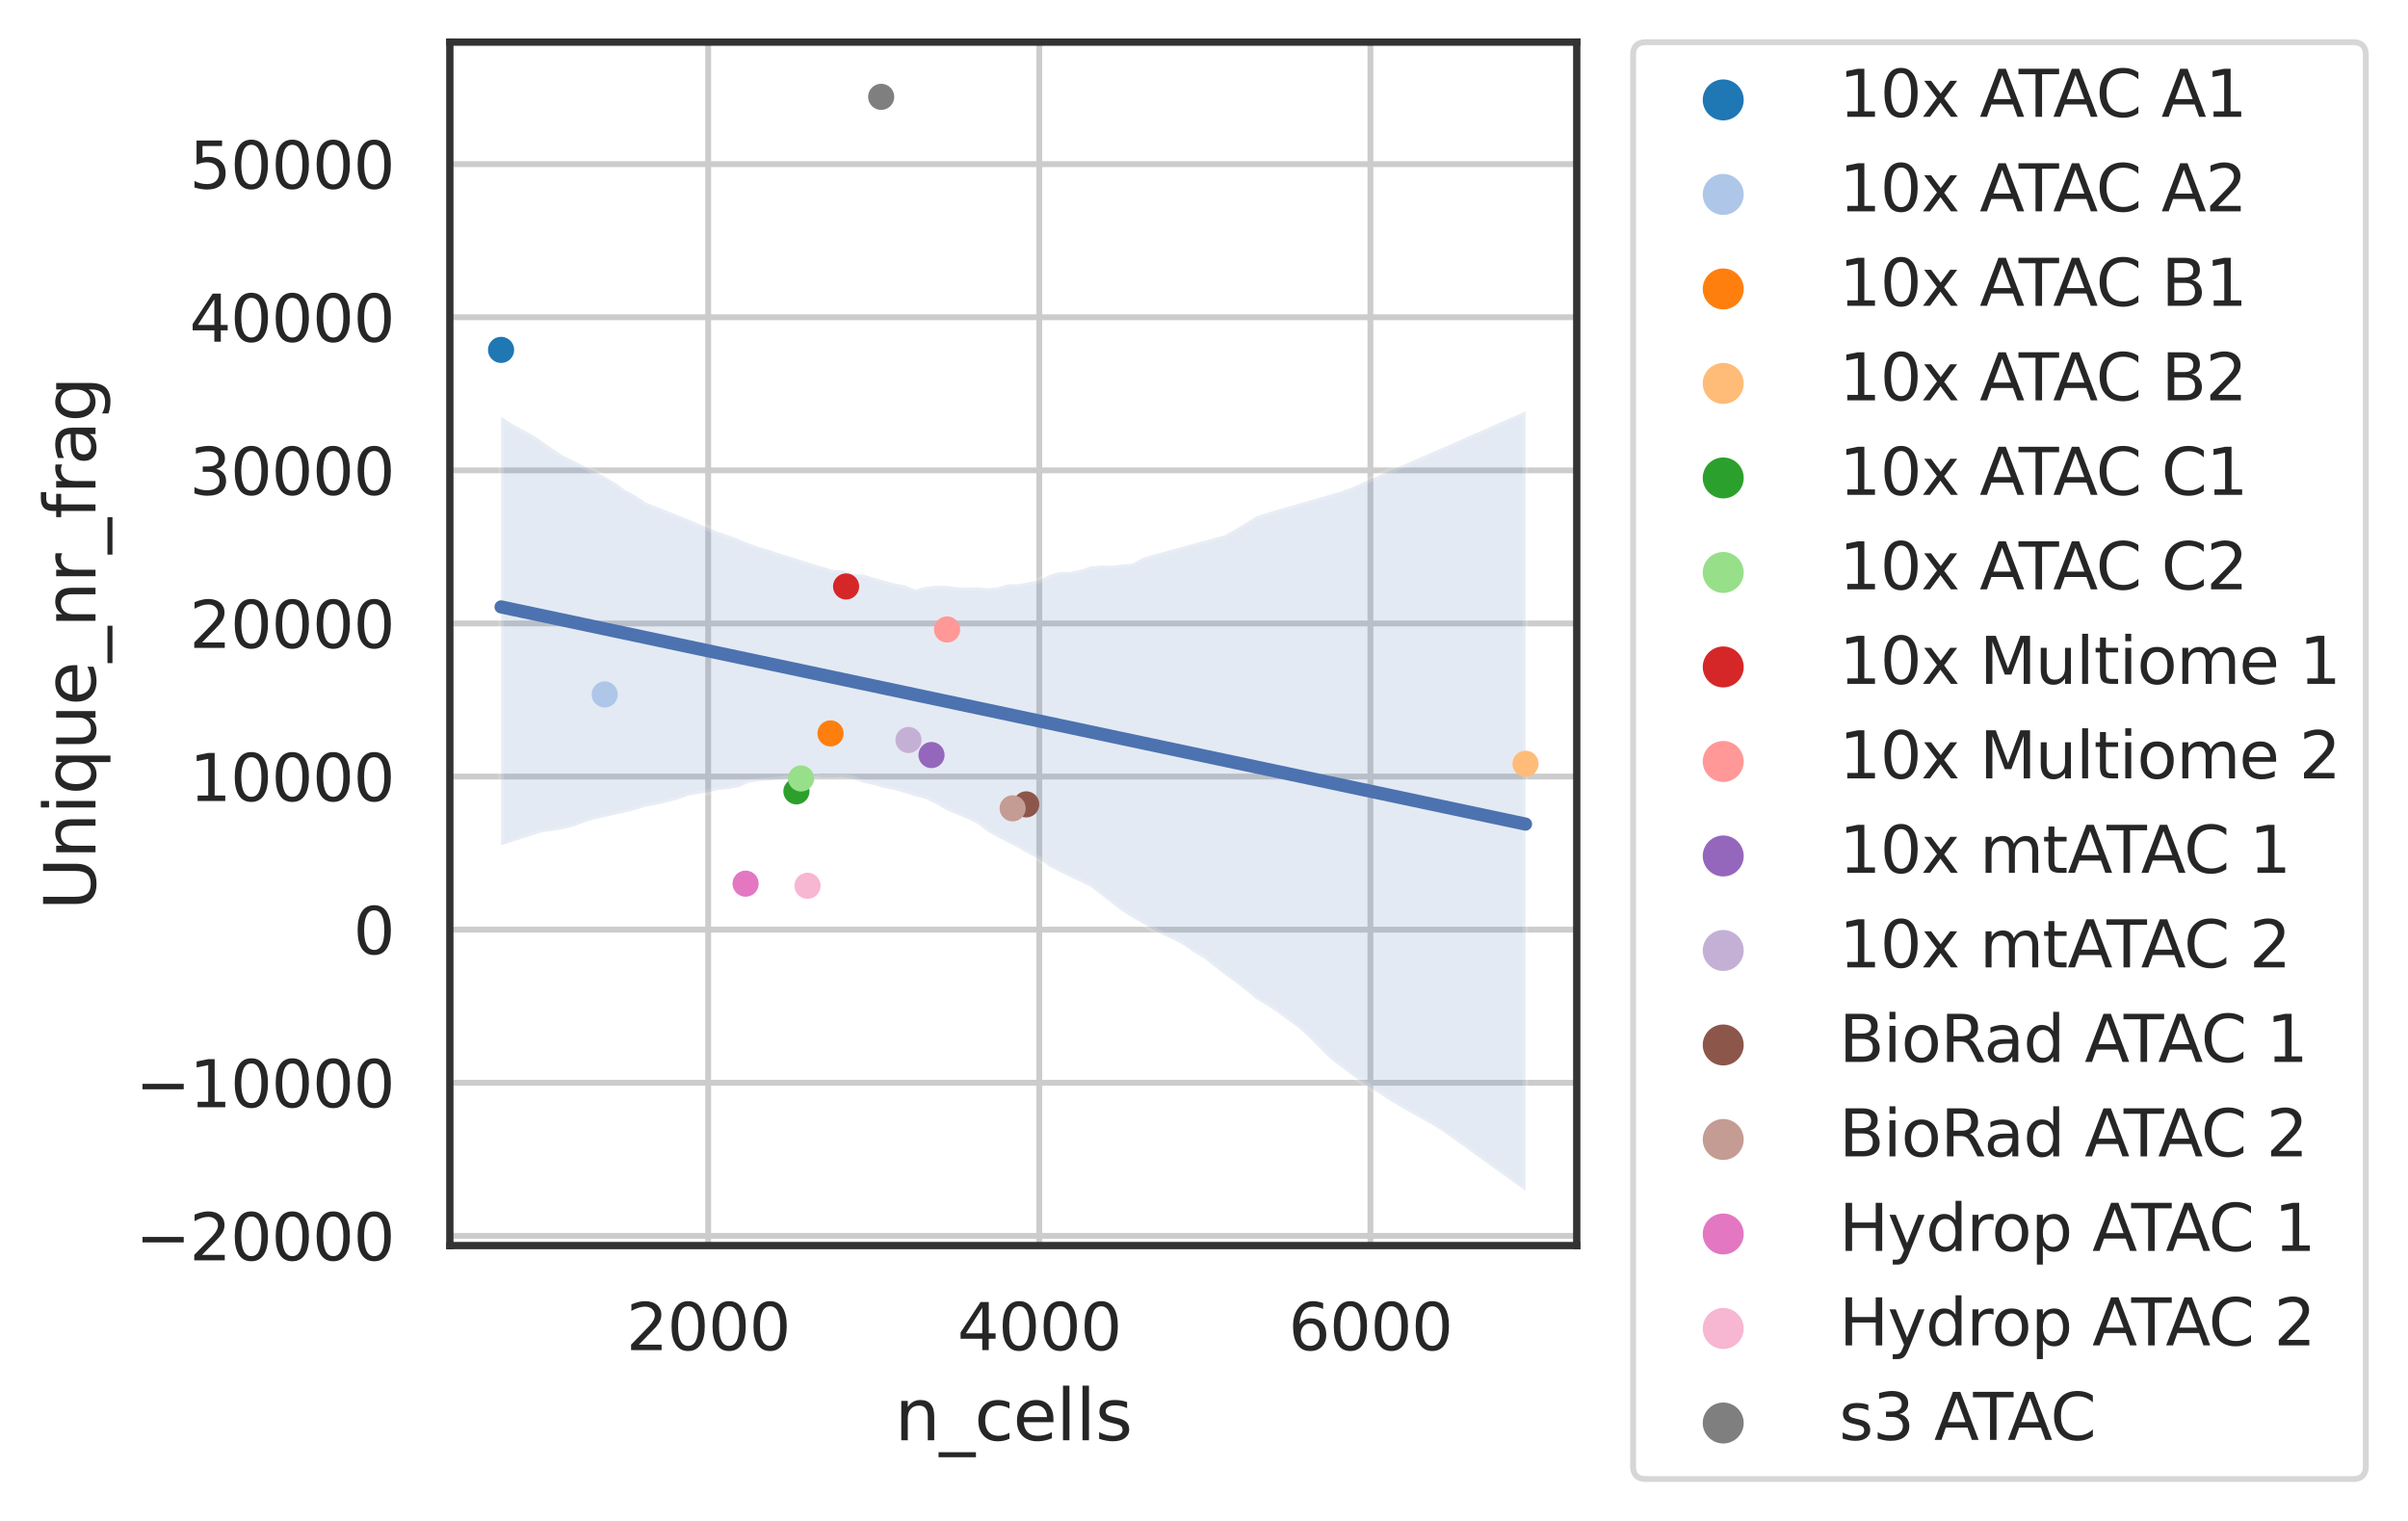 <?xml version="1.0" encoding="utf-8" standalone="no"?>
<!DOCTYPE svg PUBLIC "-//W3C//DTD SVG 1.1//EN"
  "http://www.w3.org/Graphics/SVG/1.1/DTD/svg11.dtd">
<svg height="259.889pt" version="1.1" viewBox="0 0 411.425 259.889" width="411.425pt" xmlns="http://www.w3.org/2000/svg" xmlns:xlink="http://www.w3.org/1999/xlink">
 <defs>
  <style type="text/css">*{stroke-linecap:butt;stroke-linejoin:round;}</style>
 </defs>
 <g id="figure_1">
  <g id="patch_1">
   <path d="M 0 259.889 
L 411.425 259.889 
L 411.425 0 
L 0 0 
z
" style="fill:#ffffff;"/>
  </g>
  <g id="axes_1">
   <g id="patch_2">
    <path d="M 76.859 212.8 
L 269.399 212.8 
L 269.399 7.2 
L 76.859 7.2 
z
" style="fill:#ffffff;"/>
   </g>
   <g id="matplotlib.axis_1">
    <g id="xtick_1">
     <g id="line2d_1">
      <path clip-path="url(#p3c4df21c3f)" d="M 120.997 212.8 
L 120.997 7.2 
" style="fill:none;stroke:#cccccc;stroke-linecap:round;"/>
     </g>
     <g id="text_1">
      <!-- 2000 -->
      <g style="fill:#262626;" transform="translate(107 230.658)scale(0.11 -0.11)">
       <defs>
        <path d="M 1228 531 
L 3431 531 
L 3431 0 
L 469 0 
L 469 531 
Q 828 903 1448 1529 
Q 2069 2156 2228 2338 
Q 2531 2678 2651 2914 
Q 2772 3150 2772 3378 
Q 2772 3750 2511 3984 
Q 2250 4219 1831 4219 
Q 1534 4219 1204 4116 
Q 875 4013 500 3803 
L 500 4441 
Q 881 4594 1212 4672 
Q 1544 4750 1819 4750 
Q 2544 4750 2975 4387 
Q 3406 4025 3406 3419 
Q 3406 3131 3298 2873 
Q 3191 2616 2906 2266 
Q 2828 2175 2409 1742 
Q 1991 1309 1228 531 
z
" id="DejaVuSans-32" transform="scale(0.016)"/>
        <path d="M 2034 4250 
Q 1547 4250 1301 3770 
Q 1056 3291 1056 2328 
Q 1056 1369 1301 889 
Q 1547 409 2034 409 
Q 2525 409 2770 889 
Q 3016 1369 3016 2328 
Q 3016 3291 2770 3770 
Q 2525 4250 2034 4250 
z
M 2034 4750 
Q 2819 4750 3233 4129 
Q 3647 3509 3647 2328 
Q 3647 1150 3233 529 
Q 2819 -91 2034 -91 
Q 1250 -91 836 529 
Q 422 1150 422 2328 
Q 422 3509 836 4129 
Q 1250 4750 2034 4750 
z
" id="DejaVuSans-30" transform="scale(0.016)"/>
       </defs>
       <use xlink:href="#DejaVuSans-32"/>
       <use x="63.623" xlink:href="#DejaVuSans-30"/>
       <use x="127.246" xlink:href="#DejaVuSans-30"/>
       <use x="190.869" xlink:href="#DejaVuSans-30"/>
      </g>
     </g>
    </g>
    <g id="xtick_2">
     <g id="line2d_2">
      <path clip-path="url(#p3c4df21c3f)" d="M 177.57 212.8 
L 177.57 7.2 
" style="fill:none;stroke:#cccccc;stroke-linecap:round;"/>
     </g>
     <g id="text_2">
      <!-- 4000 -->
      <g style="fill:#262626;" transform="translate(163.572 230.658)scale(0.11 -0.11)">
       <defs>
        <path d="M 2419 4116 
L 825 1625 
L 2419 1625 
L 2419 4116 
z
M 2253 4666 
L 3047 4666 
L 3047 1625 
L 3713 1625 
L 3713 1100 
L 3047 1100 
L 3047 0 
L 2419 0 
L 2419 1100 
L 313 1100 
L 313 1709 
L 2253 4666 
z
" id="DejaVuSans-34" transform="scale(0.016)"/>
       </defs>
       <use xlink:href="#DejaVuSans-34"/>
       <use x="63.623" xlink:href="#DejaVuSans-30"/>
       <use x="127.246" xlink:href="#DejaVuSans-30"/>
       <use x="190.869" xlink:href="#DejaVuSans-30"/>
      </g>
     </g>
    </g>
    <g id="xtick_3">
     <g id="line2d_3">
      <path clip-path="url(#p3c4df21c3f)" d="M 234.143 212.8 
L 234.143 7.2 
" style="fill:none;stroke:#cccccc;stroke-linecap:round;"/>
     </g>
     <g id="text_3">
      <!-- 6000 -->
      <g style="fill:#262626;" transform="translate(220.145 230.658)scale(0.11 -0.11)">
       <defs>
        <path d="M 2113 2584 
Q 1688 2584 1439 2293 
Q 1191 2003 1191 1497 
Q 1191 994 1439 701 
Q 1688 409 2113 409 
Q 2538 409 2786 701 
Q 3034 994 3034 1497 
Q 3034 2003 2786 2293 
Q 2538 2584 2113 2584 
z
M 3366 4563 
L 3366 3988 
Q 3128 4100 2886 4159 
Q 2644 4219 2406 4219 
Q 1781 4219 1451 3797 
Q 1122 3375 1075 2522 
Q 1259 2794 1537 2939 
Q 1816 3084 2150 3084 
Q 2853 3084 3261 2657 
Q 3669 2231 3669 1497 
Q 3669 778 3244 343 
Q 2819 -91 2113 -91 
Q 1303 -91 875 529 
Q 447 1150 447 2328 
Q 447 3434 972 4092 
Q 1497 4750 2381 4750 
Q 2619 4750 2861 4703 
Q 3103 4656 3366 4563 
z
" id="DejaVuSans-36" transform="scale(0.016)"/>
       </defs>
       <use xlink:href="#DejaVuSans-36"/>
       <use x="63.623" xlink:href="#DejaVuSans-30"/>
       <use x="127.246" xlink:href="#DejaVuSans-30"/>
       <use x="190.869" xlink:href="#DejaVuSans-30"/>
      </g>
     </g>
    </g>
    <g id="text_4">
     <!-- n_cells -->
     <g style="fill:#262626;" transform="translate(152.876 246.064)scale(0.12 -0.12)">
      <defs>
       <path d="M 3513 2113 
L 3513 0 
L 2938 0 
L 2938 2094 
Q 2938 2591 2744 2837 
Q 2550 3084 2163 3084 
Q 1697 3084 1428 2787 
Q 1159 2491 1159 1978 
L 1159 0 
L 581 0 
L 581 3500 
L 1159 3500 
L 1159 2956 
Q 1366 3272 1645 3428 
Q 1925 3584 2291 3584 
Q 2894 3584 3203 3211 
Q 3513 2838 3513 2113 
z
" id="DejaVuSans-6e" transform="scale(0.016)"/>
       <path d="M 3263 -1063 
L 3263 -1509 
L -63 -1509 
L -63 -1063 
L 3263 -1063 
z
" id="DejaVuSans-5f" transform="scale(0.016)"/>
       <path d="M 3122 3366 
L 3122 2828 
Q 2878 2963 2633 3030 
Q 2388 3097 2138 3097 
Q 1578 3097 1268 2742 
Q 959 2388 959 1747 
Q 959 1106 1268 751 
Q 1578 397 2138 397 
Q 2388 397 2633 464 
Q 2878 531 3122 666 
L 3122 134 
Q 2881 22 2623 -34 
Q 2366 -91 2075 -91 
Q 1284 -91 818 406 
Q 353 903 353 1747 
Q 353 2603 823 3093 
Q 1294 3584 2113 3584 
Q 2378 3584 2631 3529 
Q 2884 3475 3122 3366 
z
" id="DejaVuSans-63" transform="scale(0.016)"/>
       <path d="M 3597 1894 
L 3597 1613 
L 953 1613 
Q 991 1019 1311 708 
Q 1631 397 2203 397 
Q 2534 397 2845 478 
Q 3156 559 3463 722 
L 3463 178 
Q 3153 47 2828 -22 
Q 2503 -91 2169 -91 
Q 1331 -91 842 396 
Q 353 884 353 1716 
Q 353 2575 817 3079 
Q 1281 3584 2069 3584 
Q 2775 3584 3186 3129 
Q 3597 2675 3597 1894 
z
M 3022 2063 
Q 3016 2534 2758 2815 
Q 2500 3097 2075 3097 
Q 1594 3097 1305 2825 
Q 1016 2553 972 2059 
L 3022 2063 
z
" id="DejaVuSans-65" transform="scale(0.016)"/>
       <path d="M 603 4863 
L 1178 4863 
L 1178 0 
L 603 0 
L 603 4863 
z
" id="DejaVuSans-6c" transform="scale(0.016)"/>
       <path d="M 2834 3397 
L 2834 2853 
Q 2591 2978 2328 3040 
Q 2066 3103 1784 3103 
Q 1356 3103 1142 2972 
Q 928 2841 928 2578 
Q 928 2378 1081 2264 
Q 1234 2150 1697 2047 
L 1894 2003 
Q 2506 1872 2764 1633 
Q 3022 1394 3022 966 
Q 3022 478 2636 193 
Q 2250 -91 1575 -91 
Q 1294 -91 989 -36 
Q 684 19 347 128 
L 347 722 
Q 666 556 975 473 
Q 1284 391 1588 391 
Q 1994 391 2212 530 
Q 2431 669 2431 922 
Q 2431 1156 2273 1281 
Q 2116 1406 1581 1522 
L 1381 1569 
Q 847 1681 609 1914 
Q 372 2147 372 2553 
Q 372 3047 722 3315 
Q 1072 3584 1716 3584 
Q 2034 3584 2315 3537 
Q 2597 3491 2834 3397 
z
" id="DejaVuSans-73" transform="scale(0.016)"/>
      </defs>
      <use xlink:href="#DejaVuSans-6e"/>
      <use x="63.379" xlink:href="#DejaVuSans-5f"/>
      <use x="113.379" xlink:href="#DejaVuSans-63"/>
      <use x="168.359" xlink:href="#DejaVuSans-65"/>
      <use x="229.883" xlink:href="#DejaVuSans-6c"/>
      <use x="257.666" xlink:href="#DejaVuSans-6c"/>
      <use x="285.449" xlink:href="#DejaVuSans-73"/>
     </g>
    </g>
   </g>
   <g id="matplotlib.axis_2">
    <g id="ytick_1">
     <g id="line2d_4">
      <path clip-path="url(#p3c4df21c3f)" d="M 76.859 211.144 
L 269.399 211.144 
" style="fill:none;stroke:#cccccc;stroke-linecap:round;"/>
     </g>
     <g id="text_5">
      <!-- −20000 -->
      <g style="fill:#262626;" transform="translate(23.148 215.323)scale(0.11 -0.11)">
       <defs>
        <path d="M 678 2272 
L 4684 2272 
L 4684 1741 
L 678 1741 
L 678 2272 
z
" id="DejaVuSans-2212" transform="scale(0.016)"/>
       </defs>
       <use xlink:href="#DejaVuSans-2212"/>
       <use x="83.789" xlink:href="#DejaVuSans-32"/>
       <use x="147.412" xlink:href="#DejaVuSans-30"/>
       <use x="211.035" xlink:href="#DejaVuSans-30"/>
       <use x="274.658" xlink:href="#DejaVuSans-30"/>
       <use x="338.281" xlink:href="#DejaVuSans-30"/>
      </g>
     </g>
    </g>
    <g id="ytick_2">
     <g id="line2d_5">
      <path clip-path="url(#p3c4df21c3f)" d="M 76.859 184.986 
L 269.399 184.986 
" style="fill:none;stroke:#cccccc;stroke-linecap:round;"/>
     </g>
     <g id="text_6">
      <!-- −10000 -->
      <g style="fill:#262626;" transform="translate(23.148 189.165)scale(0.11 -0.11)">
       <defs>
        <path d="M 794 531 
L 1825 531 
L 1825 4091 
L 703 3866 
L 703 4441 
L 1819 4666 
L 2450 4666 
L 2450 531 
L 3481 531 
L 3481 0 
L 794 0 
L 794 531 
z
" id="DejaVuSans-31" transform="scale(0.016)"/>
       </defs>
       <use xlink:href="#DejaVuSans-2212"/>
       <use x="83.789" xlink:href="#DejaVuSans-31"/>
       <use x="147.412" xlink:href="#DejaVuSans-30"/>
       <use x="211.035" xlink:href="#DejaVuSans-30"/>
       <use x="274.658" xlink:href="#DejaVuSans-30"/>
       <use x="338.281" xlink:href="#DejaVuSans-30"/>
      </g>
     </g>
    </g>
    <g id="ytick_3">
     <g id="line2d_6">
      <path clip-path="url(#p3c4df21c3f)" d="M 76.859 158.829 
L 269.399 158.829 
" style="fill:none;stroke:#cccccc;stroke-linecap:round;"/>
     </g>
     <g id="text_7">
      <!-- 0 -->
      <g style="fill:#262626;" transform="translate(60.36 163.008)scale(0.11 -0.11)">
       <use xlink:href="#DejaVuSans-30"/>
      </g>
     </g>
    </g>
    <g id="ytick_4">
     <g id="line2d_7">
      <path clip-path="url(#p3c4df21c3f)" d="M 76.859 132.671 
L 269.399 132.671 
" style="fill:none;stroke:#cccccc;stroke-linecap:round;"/>
     </g>
     <g id="text_8">
      <!-- 10000 -->
      <g style="fill:#262626;" transform="translate(32.365 136.85)scale(0.11 -0.11)">
       <use xlink:href="#DejaVuSans-31"/>
       <use x="63.623" xlink:href="#DejaVuSans-30"/>
       <use x="127.246" xlink:href="#DejaVuSans-30"/>
       <use x="190.869" xlink:href="#DejaVuSans-30"/>
       <use x="254.492" xlink:href="#DejaVuSans-30"/>
      </g>
     </g>
    </g>
    <g id="ytick_5">
     <g id="line2d_8">
      <path clip-path="url(#p3c4df21c3f)" d="M 76.859 106.514 
L 269.399 106.514 
" style="fill:none;stroke:#cccccc;stroke-linecap:round;"/>
     </g>
     <g id="text_9">
      <!-- 20000 -->
      <g style="fill:#262626;" transform="translate(32.365 110.693)scale(0.11 -0.11)">
       <use xlink:href="#DejaVuSans-32"/>
       <use x="63.623" xlink:href="#DejaVuSans-30"/>
       <use x="127.246" xlink:href="#DejaVuSans-30"/>
       <use x="190.869" xlink:href="#DejaVuSans-30"/>
       <use x="254.492" xlink:href="#DejaVuSans-30"/>
      </g>
     </g>
    </g>
    <g id="ytick_6">
     <g id="line2d_9">
      <path clip-path="url(#p3c4df21c3f)" d="M 76.859 80.356 
L 269.399 80.356 
" style="fill:none;stroke:#cccccc;stroke-linecap:round;"/>
     </g>
     <g id="text_10">
      <!-- 30000 -->
      <g style="fill:#262626;" transform="translate(32.365 84.536)scale(0.11 -0.11)">
       <defs>
        <path d="M 2597 2516 
Q 3050 2419 3304 2112 
Q 3559 1806 3559 1356 
Q 3559 666 3084 287 
Q 2609 -91 1734 -91 
Q 1441 -91 1130 -33 
Q 819 25 488 141 
L 488 750 
Q 750 597 1062 519 
Q 1375 441 1716 441 
Q 2309 441 2620 675 
Q 2931 909 2931 1356 
Q 2931 1769 2642 2001 
Q 2353 2234 1838 2234 
L 1294 2234 
L 1294 2753 
L 1863 2753 
Q 2328 2753 2575 2939 
Q 2822 3125 2822 3475 
Q 2822 3834 2567 4026 
Q 2313 4219 1838 4219 
Q 1578 4219 1281 4162 
Q 984 4106 628 3988 
L 628 4550 
Q 988 4650 1302 4700 
Q 1616 4750 1894 4750 
Q 2613 4750 3031 4423 
Q 3450 4097 3450 3541 
Q 3450 3153 3228 2886 
Q 3006 2619 2597 2516 
z
" id="DejaVuSans-33" transform="scale(0.016)"/>
       </defs>
       <use xlink:href="#DejaVuSans-33"/>
       <use x="63.623" xlink:href="#DejaVuSans-30"/>
       <use x="127.246" xlink:href="#DejaVuSans-30"/>
       <use x="190.869" xlink:href="#DejaVuSans-30"/>
       <use x="254.492" xlink:href="#DejaVuSans-30"/>
      </g>
     </g>
    </g>
    <g id="ytick_7">
     <g id="line2d_10">
      <path clip-path="url(#p3c4df21c3f)" d="M 76.859 54.199 
L 269.399 54.199 
" style="fill:none;stroke:#cccccc;stroke-linecap:round;"/>
     </g>
     <g id="text_11">
      <!-- 40000 -->
      <g style="fill:#262626;" transform="translate(32.365 58.378)scale(0.11 -0.11)">
       <use xlink:href="#DejaVuSans-34"/>
       <use x="63.623" xlink:href="#DejaVuSans-30"/>
       <use x="127.246" xlink:href="#DejaVuSans-30"/>
       <use x="190.869" xlink:href="#DejaVuSans-30"/>
       <use x="254.492" xlink:href="#DejaVuSans-30"/>
      </g>
     </g>
    </g>
    <g id="ytick_8">
     <g id="line2d_11">
      <path clip-path="url(#p3c4df21c3f)" d="M 76.859 28.042 
L 269.399 28.042 
" style="fill:none;stroke:#cccccc;stroke-linecap:round;"/>
     </g>
     <g id="text_12">
      <!-- 50000 -->
      <g style="fill:#262626;" transform="translate(32.365 32.221)scale(0.11 -0.11)">
       <defs>
        <path d="M 691 4666 
L 3169 4666 
L 3169 4134 
L 1269 4134 
L 1269 2991 
Q 1406 3038 1543 3061 
Q 1681 3084 1819 3084 
Q 2600 3084 3056 2656 
Q 3513 2228 3513 1497 
Q 3513 744 3044 326 
Q 2575 -91 1722 -91 
Q 1428 -91 1123 -41 
Q 819 9 494 109 
L 494 744 
Q 775 591 1075 516 
Q 1375 441 1709 441 
Q 2250 441 2565 725 
Q 2881 1009 2881 1497 
Q 2881 1984 2565 2268 
Q 2250 2553 1709 2553 
Q 1456 2553 1204 2497 
Q 953 2441 691 2322 
L 691 4666 
z
" id="DejaVuSans-35" transform="scale(0.016)"/>
       </defs>
       <use xlink:href="#DejaVuSans-35"/>
       <use x="63.623" xlink:href="#DejaVuSans-30"/>
       <use x="127.246" xlink:href="#DejaVuSans-30"/>
       <use x="190.869" xlink:href="#DejaVuSans-30"/>
       <use x="254.492" xlink:href="#DejaVuSans-30"/>
      </g>
     </g>
    </g>
    <g id="text_13">
     <!-- Unique_nr_frag -->
     <g style="fill:#262626;" transform="translate(16.318 155.498)rotate(-90)scale(0.12 -0.12)">
      <defs>
       <path d="M 556 4666 
L 1191 4666 
L 1191 1831 
Q 1191 1081 1462 751 
Q 1734 422 2344 422 
Q 2950 422 3222 751 
Q 3494 1081 3494 1831 
L 3494 4666 
L 4128 4666 
L 4128 1753 
Q 4128 841 3676 375 
Q 3225 -91 2344 -91 
Q 1459 -91 1007 375 
Q 556 841 556 1753 
L 556 4666 
z
" id="DejaVuSans-55" transform="scale(0.016)"/>
       <path d="M 603 3500 
L 1178 3500 
L 1178 0 
L 603 0 
L 603 3500 
z
M 603 4863 
L 1178 4863 
L 1178 4134 
L 603 4134 
L 603 4863 
z
" id="DejaVuSans-69" transform="scale(0.016)"/>
       <path d="M 947 1747 
Q 947 1113 1208 752 
Q 1469 391 1925 391 
Q 2381 391 2643 752 
Q 2906 1113 2906 1747 
Q 2906 2381 2643 2742 
Q 2381 3103 1925 3103 
Q 1469 3103 1208 2742 
Q 947 2381 947 1747 
z
M 2906 525 
Q 2725 213 2448 61 
Q 2172 -91 1784 -91 
Q 1150 -91 751 415 
Q 353 922 353 1747 
Q 353 2572 751 3078 
Q 1150 3584 1784 3584 
Q 2172 3584 2448 3432 
Q 2725 3281 2906 2969 
L 2906 3500 
L 3481 3500 
L 3481 -1331 
L 2906 -1331 
L 2906 525 
z
" id="DejaVuSans-71" transform="scale(0.016)"/>
       <path d="M 544 1381 
L 544 3500 
L 1119 3500 
L 1119 1403 
Q 1119 906 1312 657 
Q 1506 409 1894 409 
Q 2359 409 2629 706 
Q 2900 1003 2900 1516 
L 2900 3500 
L 3475 3500 
L 3475 0 
L 2900 0 
L 2900 538 
Q 2691 219 2414 64 
Q 2138 -91 1772 -91 
Q 1169 -91 856 284 
Q 544 659 544 1381 
z
M 1991 3584 
L 1991 3584 
z
" id="DejaVuSans-75" transform="scale(0.016)"/>
       <path d="M 2631 2963 
Q 2534 3019 2420 3045 
Q 2306 3072 2169 3072 
Q 1681 3072 1420 2755 
Q 1159 2438 1159 1844 
L 1159 0 
L 581 0 
L 581 3500 
L 1159 3500 
L 1159 2956 
Q 1341 3275 1631 3429 
Q 1922 3584 2338 3584 
Q 2397 3584 2469 3576 
Q 2541 3569 2628 3553 
L 2631 2963 
z
" id="DejaVuSans-72" transform="scale(0.016)"/>
       <path d="M 2375 4863 
L 2375 4384 
L 1825 4384 
Q 1516 4384 1395 4259 
Q 1275 4134 1275 3809 
L 1275 3500 
L 2222 3500 
L 2222 3053 
L 1275 3053 
L 1275 0 
L 697 0 
L 697 3053 
L 147 3053 
L 147 3500 
L 697 3500 
L 697 3744 
Q 697 4328 969 4595 
Q 1241 4863 1831 4863 
L 2375 4863 
z
" id="DejaVuSans-66" transform="scale(0.016)"/>
       <path d="M 2194 1759 
Q 1497 1759 1228 1600 
Q 959 1441 959 1056 
Q 959 750 1161 570 
Q 1363 391 1709 391 
Q 2188 391 2477 730 
Q 2766 1069 2766 1631 
L 2766 1759 
L 2194 1759 
z
M 3341 1997 
L 3341 0 
L 2766 0 
L 2766 531 
Q 2569 213 2275 61 
Q 1981 -91 1556 -91 
Q 1019 -91 701 211 
Q 384 513 384 1019 
Q 384 1609 779 1909 
Q 1175 2209 1959 2209 
L 2766 2209 
L 2766 2266 
Q 2766 2663 2505 2880 
Q 2244 3097 1772 3097 
Q 1472 3097 1187 3025 
Q 903 2953 641 2809 
L 641 3341 
Q 956 3463 1253 3523 
Q 1550 3584 1831 3584 
Q 2591 3584 2966 3190 
Q 3341 2797 3341 1997 
z
" id="DejaVuSans-61" transform="scale(0.016)"/>
       <path d="M 2906 1791 
Q 2906 2416 2648 2759 
Q 2391 3103 1925 3103 
Q 1463 3103 1205 2759 
Q 947 2416 947 1791 
Q 947 1169 1205 825 
Q 1463 481 1925 481 
Q 2391 481 2648 825 
Q 2906 1169 2906 1791 
z
M 3481 434 
Q 3481 -459 3084 -895 
Q 2688 -1331 1869 -1331 
Q 1566 -1331 1297 -1286 
Q 1028 -1241 775 -1147 
L 775 -588 
Q 1028 -725 1275 -790 
Q 1522 -856 1778 -856 
Q 2344 -856 2625 -561 
Q 2906 -266 2906 331 
L 2906 616 
Q 2728 306 2450 153 
Q 2172 0 1784 0 
Q 1141 0 747 490 
Q 353 981 353 1791 
Q 353 2603 747 3093 
Q 1141 3584 1784 3584 
Q 2172 3584 2450 3431 
Q 2728 3278 2906 2969 
L 2906 3500 
L 3481 3500 
L 3481 434 
z
" id="DejaVuSans-67" transform="scale(0.016)"/>
      </defs>
      <use xlink:href="#DejaVuSans-55"/>
      <use x="73.193" xlink:href="#DejaVuSans-6e"/>
      <use x="136.572" xlink:href="#DejaVuSans-69"/>
      <use x="164.355" xlink:href="#DejaVuSans-71"/>
      <use x="227.832" xlink:href="#DejaVuSans-75"/>
      <use x="291.211" xlink:href="#DejaVuSans-65"/>
      <use x="352.734" xlink:href="#DejaVuSans-5f"/>
      <use x="402.734" xlink:href="#DejaVuSans-6e"/>
      <use x="466.113" xlink:href="#DejaVuSans-72"/>
      <use x="507.227" xlink:href="#DejaVuSans-5f"/>
      <use x="557.227" xlink:href="#DejaVuSans-66"/>
      <use x="592.432" xlink:href="#DejaVuSans-72"/>
      <use x="633.545" xlink:href="#DejaVuSans-61"/>
      <use x="694.824" xlink:href="#DejaVuSans-67"/>
     </g>
    </g>
   </g>
   <g id="PolyCollection_1">
    <defs>
     <path d="M 85.611 -188.694 
L 85.611 -115.453 
L 87.379 -116.04 
L 89.147 -116.611 
L 90.915 -117.183 
L 92.683 -117.723 
L 94.451 -117.952 
L 96.219 -118.247 
L 97.987 -118.683 
L 99.755 -119.362 
L 101.523 -119.923 
L 103.291 -120.309 
L 105.059 -120.701 
L 106.827 -121.099 
L 108.595 -121.55 
L 110.363 -122.089 
L 112.131 -122.4 
L 113.899 -122.817 
L 115.667 -123.248 
L 117.436 -123.929 
L 119.204 -124.229 
L 120.972 -124.528 
L 122.74 -124.954 
L 124.508 -125.083 
L 126.276 -125.439 
L 128.044 -126.199 
L 129.812 -126.453 
L 131.58 -126.562 
L 133.348 -126.743 
L 135.116 -127.001 
L 136.884 -127.333 
L 138.652 -127.39 
L 140.42 -127.072 
L 142.188 -127.082 
L 143.956 -127.18 
L 145.724 -126.87 
L 147.492 -126.161 
L 149.26 -125.783 
L 151.028 -125.256 
L 152.796 -124.929 
L 154.564 -124.42 
L 156.332 -123.845 
L 158.101 -123.412 
L 159.869 -122.554 
L 161.637 -121.504 
L 163.405 -120.752 
L 165.173 -120.031 
L 166.941 -119.203 
L 168.709 -117.846 
L 170.477 -116.845 
L 172.245 -115.94 
L 174.013 -115.011 
L 175.781 -113.975 
L 177.549 -113.147 
L 179.317 -111.838 
L 181.085 -110.903 
L 182.853 -110.062 
L 184.621 -109.225 
L 186.389 -108.361 
L 188.157 -106.988 
L 189.925 -105.614 
L 191.693 -104.24 
L 193.461 -103.108 
L 195.229 -102.107 
L 196.998 -101.114 
L 198.766 -100.139 
L 200.534 -99.324 
L 202.302 -98.374 
L 204.07 -97.127 
L 205.838 -96.081 
L 207.606 -94.68 
L 209.374 -93.296 
L 211.142 -92.022 
L 212.91 -90.657 
L 214.678 -89.172 
L 216.446 -88.127 
L 218.214 -86.924 
L 219.982 -85.65 
L 221.75 -84.376 
L 223.518 -82.778 
L 225.286 -80.992 
L 227.054 -79.232 
L 228.822 -77.824 
L 230.59 -76.463 
L 232.358 -75.27 
L 234.126 -74.084 
L 235.894 -72.899 
L 237.663 -71.739 
L 239.431 -70.697 
L 241.199 -69.698 
L 242.967 -68.699 
L 244.735 -67.7 
L 246.503 -66.601 
L 248.271 -65.335 
L 250.039 -64.099 
L 251.807 -62.793 
L 253.575 -61.52 
L 255.343 -60.247 
L 257.111 -58.975 
L 258.879 -57.703 
L 260.647 -56.435 
L 260.647 -189.603 
L 260.647 -189.603 
L 258.879 -188.826 
L 257.111 -188.05 
L 255.343 -187.273 
L 253.575 -186.497 
L 251.807 -185.72 
L 250.039 -184.944 
L 248.271 -184.167 
L 246.503 -183.391 
L 244.735 -182.621 
L 242.967 -181.872 
L 241.199 -181.073 
L 239.431 -180.304 
L 237.663 -179.535 
L 235.894 -178.766 
L 234.126 -177.997 
L 232.358 -177.228 
L 230.59 -176.459 
L 228.822 -175.822 
L 227.054 -175.315 
L 225.286 -174.809 
L 223.518 -174.302 
L 221.75 -173.795 
L 219.982 -173.288 
L 218.214 -172.782 
L 216.446 -172.264 
L 214.678 -171.653 
L 212.91 -170.573 
L 211.142 -169.493 
L 209.374 -168.48 
L 207.606 -167.999 
L 205.838 -167.518 
L 204.07 -167.037 
L 202.302 -166.556 
L 200.534 -166.075 
L 198.766 -165.583 
L 196.998 -165.088 
L 195.229 -164.593 
L 193.461 -163.561 
L 191.693 -163.422 
L 189.925 -163.241 
L 188.157 -163.26 
L 186.389 -163.132 
L 184.621 -162.552 
L 182.853 -162.173 
L 181.085 -162.163 
L 179.317 -161.665 
L 177.549 -160.73 
L 175.781 -160.427 
L 174.013 -160.078 
L 172.245 -160.08 
L 170.477 -159.553 
L 168.709 -159.357 
L 166.941 -159.574 
L 165.173 -159.483 
L 163.405 -159.593 
L 161.637 -159.819 
L 159.869 -159.797 
L 158.101 -159.629 
L 156.332 -159.133 
L 154.564 -159.896 
L 152.796 -160.202 
L 151.028 -160.695 
L 149.26 -161.209 
L 147.492 -161.727 
L 145.724 -161.821 
L 143.956 -162.437 
L 142.188 -162.514 
L 140.42 -163.11 
L 138.652 -163.613 
L 136.884 -164.192 
L 135.116 -164.727 
L 133.348 -165.26 
L 131.58 -165.89 
L 129.812 -166.394 
L 128.044 -167.023 
L 126.276 -167.722 
L 124.508 -168.422 
L 122.74 -168.988 
L 120.972 -169.687 
L 119.204 -170.474 
L 117.436 -171.228 
L 115.667 -171.929 
L 113.899 -172.635 
L 112.131 -173.331 
L 110.363 -174.032 
L 108.595 -175.224 
L 106.827 -176.162 
L 105.059 -177.429 
L 103.291 -178.473 
L 101.523 -179.28 
L 99.755 -180.257 
L 97.987 -181.205 
L 96.219 -182.041 
L 94.451 -183.204 
L 92.683 -184.454 
L 90.915 -185.641 
L 89.147 -186.574 
L 87.379 -187.564 
L 85.611 -188.694 
z
" id="m6747183349" style="stroke:#ffffff;stroke-opacity:0.15;"/>
    </defs>
    <g clip-path="url(#p3c4df21c3f)">
     <use style="fill:#4c72b0;fill-opacity:0.15;stroke:#ffffff;stroke-opacity:0.15;" x="0" xlink:href="#m6747183349" y="259.889"/>
    </g>
   </g>
   <g id="PathCollection_1">
    <defs>
     <path d="M 0 2.236 
C 0.593 2.236 1.162 2 1.581 1.581 
C 2 1.162 2.236 0.593 2.236 -0 
C 2.236 -0.593 2 -1.162 1.581 -1.581 
C 1.162 -2 0.593 -2.236 0 -2.236 
C -0.593 -2.236 -1.162 -2 -1.581 -1.581 
C -2 -1.162 -2.236 -0.593 -2.236 0 
C -2.236 0.593 -2 1.162 -1.581 1.581 
C -1.162 2 -0.593 2.236 0 2.236 
z
" id="C0_0_6dc305d7f8"/>
    </defs>
    <g clip-path="url(#p3c4df21c3f)">
     <use style="fill:#1f77b4;" x="85.611" xlink:href="#C0_0_6dc305d7f8" y="59.778"/>
    </g>
    <g clip-path="url(#p3c4df21c3f)">
     <use style="fill:#aec7e8;" x="103.318" xlink:href="#C0_0_6dc305d7f8" y="118.64"/>
    </g>
    <g clip-path="url(#p3c4df21c3f)">
     <use style="fill:#ff7f0e;" x="141.901" xlink:href="#C0_0_6dc305d7f8" y="125.3"/>
    </g>
    <g clip-path="url(#p3c4df21c3f)">
     <use style="fill:#ffbb78;" x="260.647" xlink:href="#C0_0_6dc305d7f8" y="130.487"/>
    </g>
    <g clip-path="url(#p3c4df21c3f)">
     <use style="fill:#2ca02c;" x="136.074" xlink:href="#C0_0_6dc305d7f8" y="135.198"/>
    </g>
    <g clip-path="url(#p3c4df21c3f)">
     <use style="fill:#98df8a;" x="136.866" xlink:href="#C0_0_6dc305d7f8" y="132.996"/>
    </g>
    <g clip-path="url(#p3c4df21c3f)">
     <use style="fill:#d62728;" x="144.56" xlink:href="#C0_0_6dc305d7f8" y="100.194"/>
    </g>
    <g clip-path="url(#p3c4df21c3f)">
     <use style="fill:#ff9896;" x="161.814" xlink:href="#C0_0_6dc305d7f8" y="107.544"/>
    </g>
    <g clip-path="url(#p3c4df21c3f)">
     <use style="fill:#9467bd;" x="159.155" xlink:href="#C0_0_6dc305d7f8" y="128.996"/>
    </g>
    <g clip-path="url(#p3c4df21c3f)">
     <use style="fill:#c5b0d5;" x="155.224" xlink:href="#C0_0_6dc305d7f8" y="126.424"/>
    </g>
    <g clip-path="url(#p3c4df21c3f)">
     <use style="fill:#8c564b;" x="175.335" xlink:href="#C0_0_6dc305d7f8" y="137.424"/>
    </g>
    <g clip-path="url(#p3c4df21c3f)">
     <use style="fill:#c49c94;" x="173.016" xlink:href="#C0_0_6dc305d7f8" y="138.099"/>
    </g>
    <g clip-path="url(#p3c4df21c3f)">
     <use style="fill:#e377c2;" x="127.39" xlink:href="#C0_0_6dc305d7f8" y="150.968"/>
    </g>
    <g clip-path="url(#p3c4df21c3f)">
     <use style="fill:#f7b6d2;" x="137.969" xlink:href="#C0_0_6dc305d7f8" y="151.331"/>
    </g>
    <g clip-path="url(#p3c4df21c3f)">
     <use style="fill:#7f7f7f;" x="150.556" xlink:href="#C0_0_6dc305d7f8" y="16.545"/>
    </g>
   </g>
   <g id="PathCollection_2"/>
   <g id="PathCollection_3"/>
   <g id="PathCollection_4"/>
   <g id="PathCollection_5"/>
   <g id="PathCollection_6"/>
   <g id="PathCollection_7"/>
   <g id="PathCollection_8"/>
   <g id="PathCollection_9"/>
   <g id="PathCollection_10"/>
   <g id="PathCollection_11"/>
   <g id="PathCollection_12"/>
   <g id="PathCollection_13"/>
   <g id="PathCollection_14"/>
   <g id="PathCollection_15"/>
   <g id="PathCollection_16"/>
   <g id="line2d_12">
    <path clip-path="url(#p3c4df21c3f)" d="M 85.611 103.687 
L 87.379 104.062 
L 89.147 104.437 
L 90.915 104.812 
L 92.683 105.186 
L 94.451 105.561 
L 96.219 105.936 
L 97.987 106.311 
L 99.755 106.685 
L 101.523 107.06 
L 103.291 107.435 
L 105.059 107.81 
L 106.827 108.185 
L 108.595 108.559 
L 110.363 108.934 
L 112.131 109.309 
L 113.899 109.684 
L 115.667 110.059 
L 117.436 110.433 
L 119.204 110.808 
L 120.972 111.183 
L 122.74 111.558 
L 124.508 111.933 
L 126.276 112.307 
L 128.044 112.682 
L 129.812 113.057 
L 131.58 113.432 
L 133.348 113.806 
L 135.116 114.181 
L 136.884 114.556 
L 138.652 114.931 
L 140.42 115.306 
L 142.188 115.68 
L 143.956 116.055 
L 145.724 116.43 
L 147.492 116.805 
L 149.26 117.18 
L 151.028 117.554 
L 152.796 117.929 
L 154.564 118.304 
L 156.332 118.679 
L 158.101 119.054 
L 159.869 119.428 
L 161.637 119.803 
L 163.405 120.178 
L 165.173 120.553 
L 166.941 120.927 
L 168.709 121.302 
L 170.477 121.677 
L 172.245 122.052 
L 174.013 122.427 
L 175.781 122.801 
L 177.549 123.176 
L 179.317 123.551 
L 181.085 123.926 
L 182.853 124.301 
L 184.621 124.675 
L 186.389 125.05 
L 188.157 125.425 
L 189.925 125.8 
L 191.693 126.175 
L 193.461 126.549 
L 195.229 126.924 
L 196.998 127.299 
L 198.766 127.674 
L 200.534 128.048 
L 202.302 128.423 
L 204.07 128.798 
L 205.838 129.173 
L 207.606 129.548 
L 209.374 129.922 
L 211.142 130.297 
L 212.91 130.672 
L 214.678 131.047 
L 216.446 131.422 
L 218.214 131.796 
L 219.982 132.171 
L 221.75 132.546 
L 223.518 132.921 
L 225.286 133.296 
L 227.054 133.67 
L 228.822 134.045 
L 230.59 134.42 
L 232.358 134.795 
L 234.126 135.169 
L 235.894 135.544 
L 237.663 135.919 
L 239.431 136.294 
L 241.199 136.669 
L 242.967 137.043 
L 244.735 137.418 
L 246.503 137.793 
L 248.271 138.168 
L 250.039 138.543 
L 251.807 138.917 
L 253.575 139.292 
L 255.343 139.667 
L 257.111 140.042 
L 258.879 140.417 
L 260.647 140.791 
" style="fill:none;stroke:#4c72b0;stroke-linecap:round;stroke-width:2.25;"/>
   </g>
   <g id="patch_3">
    <path d="M 76.859 212.8 
L 76.859 7.2 
" style="fill:none;stroke:#333333;stroke-linecap:square;stroke-linejoin:miter;stroke-width:1.25;"/>
   </g>
   <g id="patch_4">
    <path d="M 269.399 212.8 
L 269.399 7.2 
" style="fill:none;stroke:#333333;stroke-linecap:square;stroke-linejoin:miter;stroke-width:1.25;"/>
   </g>
   <g id="patch_5">
    <path d="M 76.859 212.8 
L 269.399 212.8 
" style="fill:none;stroke:#333333;stroke-linecap:square;stroke-linejoin:miter;stroke-width:1.25;"/>
   </g>
   <g id="patch_6">
    <path d="M 76.859 7.2 
L 269.399 7.2 
" style="fill:none;stroke:#333333;stroke-linecap:square;stroke-linejoin:miter;stroke-width:1.25;"/>
   </g>
   <g id="legend_1">
    <g id="patch_7">
     <path d="M 281.226 252.689 
L 402.025 252.689 
Q 404.225 252.689 404.225 250.489 
L 404.225 9.4 
Q 404.225 7.2 402.025 7.2 
L 281.226 7.2 
Q 279.026 7.2 279.026 9.4 
L 279.026 250.489 
Q 279.026 252.689 281.226 252.689 
z
" style="fill:#ffffff;opacity:0.8;stroke:#cccccc;stroke-linejoin:miter;"/>
    </g>
    <g id="PathCollection_17">
     <defs>
      <path d="M 0 3 
C 0.796 3 1.559 2.684 2.121 2.121 
C 2.684 1.559 3 0.796 3 0 
C 3 -0.796 2.684 -1.559 2.121 -2.121 
C 1.559 -2.684 0.796 -3 0 -3 
C -0.796 -3 -1.559 -2.684 -2.121 -2.121 
C -2.684 -1.559 -3 -0.796 -3 0 
C -3 0.796 -2.684 1.559 -2.121 2.121 
C -1.559 2.684 -0.796 3 0 3 
z
" id="m9ae026c765" style="stroke:#1f77b4;"/>
     </defs>
     <g>
      <use style="fill:#1f77b4;stroke:#1f77b4;" x="294.426" xlink:href="#m9ae026c765" y="17.071"/>
     </g>
    </g>
    <g id="text_14">
     <!-- 10x ATAC A1 -->
     <g style="fill:#262626;" transform="translate(314.226 19.958)scale(0.11 -0.11)">
      <defs>
       <path d="M 3513 3500 
L 2247 1797 
L 3578 0 
L 2900 0 
L 1881 1375 
L 863 0 
L 184 0 
L 1544 1831 
L 300 3500 
L 978 3500 
L 1906 2253 
L 2834 3500 
L 3513 3500 
z
" id="DejaVuSans-78" transform="scale(0.016)"/>
       <path id="DejaVuSans-20" transform="scale(0.016)"/>
       <path d="M 2188 4044 
L 1331 1722 
L 3047 1722 
L 2188 4044 
z
M 1831 4666 
L 2547 4666 
L 4325 0 
L 3669 0 
L 3244 1197 
L 1141 1197 
L 716 0 
L 50 0 
L 1831 4666 
z
" id="DejaVuSans-41" transform="scale(0.016)"/>
       <path d="M -19 4666 
L 3928 4666 
L 3928 4134 
L 2272 4134 
L 2272 0 
L 1638 0 
L 1638 4134 
L -19 4134 
L -19 4666 
z
" id="DejaVuSans-54" transform="scale(0.016)"/>
       <path d="M 4122 4306 
L 4122 3641 
Q 3803 3938 3442 4084 
Q 3081 4231 2675 4231 
Q 1875 4231 1450 3742 
Q 1025 3253 1025 2328 
Q 1025 1406 1450 917 
Q 1875 428 2675 428 
Q 3081 428 3442 575 
Q 3803 722 4122 1019 
L 4122 359 
Q 3791 134 3420 21 
Q 3050 -91 2638 -91 
Q 1578 -91 968 557 
Q 359 1206 359 2328 
Q 359 3453 968 4101 
Q 1578 4750 2638 4750 
Q 3056 4750 3426 4639 
Q 3797 4528 4122 4306 
z
" id="DejaVuSans-43" transform="scale(0.016)"/>
      </defs>
      <use xlink:href="#DejaVuSans-31"/>
      <use x="63.623" xlink:href="#DejaVuSans-30"/>
      <use x="127.246" xlink:href="#DejaVuSans-78"/>
      <use x="186.426" xlink:href="#DejaVuSans-20"/>
      <use x="218.213" xlink:href="#DejaVuSans-41"/>
      <use x="278.871" xlink:href="#DejaVuSans-54"/>
      <use x="332.205" xlink:href="#DejaVuSans-41"/>
      <use x="398.863" xlink:href="#DejaVuSans-43"/>
      <use x="468.688" xlink:href="#DejaVuSans-20"/>
      <use x="500.475" xlink:href="#DejaVuSans-41"/>
      <use x="568.883" xlink:href="#DejaVuSans-31"/>
     </g>
    </g>
    <g id="PathCollection_18">
     <defs>
      <path d="M 0 3 
C 0.796 3 1.559 2.684 2.121 2.121 
C 2.684 1.559 3 0.796 3 0 
C 3 -0.796 2.684 -1.559 2.121 -2.121 
C 1.559 -2.684 0.796 -3 0 -3 
C -0.796 -3 -1.559 -2.684 -2.121 -2.121 
C -2.684 -1.559 -3 -0.796 -3 0 
C -3 0.796 -2.684 1.559 -2.121 2.121 
C -1.559 2.684 -0.796 3 0 3 
z
" id="md181766c3d" style="stroke:#aec7e8;"/>
     </defs>
     <g>
      <use style="fill:#aec7e8;stroke:#aec7e8;" x="294.426" xlink:href="#md181766c3d" y="33.217"/>
     </g>
    </g>
    <g id="text_15">
     <!-- 10x ATAC A2 -->
     <g style="fill:#262626;" transform="translate(314.226 36.104)scale(0.11 -0.11)">
      <use xlink:href="#DejaVuSans-31"/>
      <use x="63.623" xlink:href="#DejaVuSans-30"/>
      <use x="127.246" xlink:href="#DejaVuSans-78"/>
      <use x="186.426" xlink:href="#DejaVuSans-20"/>
      <use x="218.213" xlink:href="#DejaVuSans-41"/>
      <use x="278.871" xlink:href="#DejaVuSans-54"/>
      <use x="332.205" xlink:href="#DejaVuSans-41"/>
      <use x="398.863" xlink:href="#DejaVuSans-43"/>
      <use x="468.688" xlink:href="#DejaVuSans-20"/>
      <use x="500.475" xlink:href="#DejaVuSans-41"/>
      <use x="568.883" xlink:href="#DejaVuSans-32"/>
     </g>
    </g>
    <g id="PathCollection_19">
     <defs>
      <path d="M 0 3 
C 0.796 3 1.559 2.684 2.121 2.121 
C 2.684 1.559 3 0.796 3 0 
C 3 -0.796 2.684 -1.559 2.121 -2.121 
C 1.559 -2.684 0.796 -3 0 -3 
C -0.796 -3 -1.559 -2.684 -2.121 -2.121 
C -2.684 -1.559 -3 -0.796 -3 0 
C -3 0.796 -2.684 1.559 -2.121 2.121 
C -1.559 2.684 -0.796 3 0 3 
z
" id="mfa8fca37b4" style="stroke:#ff7f0e;"/>
     </defs>
     <g>
      <use style="fill:#ff7f0e;stroke:#ff7f0e;" x="294.426" xlink:href="#mfa8fca37b4" y="49.363"/>
     </g>
    </g>
    <g id="text_16">
     <!-- 10x ATAC B1 -->
     <g style="fill:#262626;" transform="translate(314.226 52.25)scale(0.11 -0.11)">
      <defs>
       <path d="M 1259 2228 
L 1259 519 
L 2272 519 
Q 2781 519 3026 730 
Q 3272 941 3272 1375 
Q 3272 1813 3026 2020 
Q 2781 2228 2272 2228 
L 1259 2228 
z
M 1259 4147 
L 1259 2741 
L 2194 2741 
Q 2656 2741 2882 2914 
Q 3109 3088 3109 3444 
Q 3109 3797 2882 3972 
Q 2656 4147 2194 4147 
L 1259 4147 
z
M 628 4666 
L 2241 4666 
Q 2963 4666 3353 4366 
Q 3744 4066 3744 3513 
Q 3744 3084 3544 2831 
Q 3344 2578 2956 2516 
Q 3422 2416 3680 2098 
Q 3938 1781 3938 1306 
Q 3938 681 3513 340 
Q 3088 0 2303 0 
L 628 0 
L 628 4666 
z
" id="DejaVuSans-42" transform="scale(0.016)"/>
      </defs>
      <use xlink:href="#DejaVuSans-31"/>
      <use x="63.623" xlink:href="#DejaVuSans-30"/>
      <use x="127.246" xlink:href="#DejaVuSans-78"/>
      <use x="186.426" xlink:href="#DejaVuSans-20"/>
      <use x="218.213" xlink:href="#DejaVuSans-41"/>
      <use x="278.871" xlink:href="#DejaVuSans-54"/>
      <use x="332.205" xlink:href="#DejaVuSans-41"/>
      <use x="398.863" xlink:href="#DejaVuSans-43"/>
      <use x="468.688" xlink:href="#DejaVuSans-20"/>
      <use x="500.475" xlink:href="#DejaVuSans-42"/>
      <use x="569.078" xlink:href="#DejaVuSans-31"/>
     </g>
    </g>
    <g id="PathCollection_20">
     <defs>
      <path d="M 0 3 
C 0.796 3 1.559 2.684 2.121 2.121 
C 2.684 1.559 3 0.796 3 0 
C 3 -0.796 2.684 -1.559 2.121 -2.121 
C 1.559 -2.684 0.796 -3 0 -3 
C -0.796 -3 -1.559 -2.684 -2.121 -2.121 
C -2.684 -1.559 -3 -0.796 -3 0 
C -3 0.796 -2.684 1.559 -2.121 2.121 
C -1.559 2.684 -0.796 3 0 3 
z
" id="mbe85f028bb" style="stroke:#ffbb78;"/>
     </defs>
     <g>
      <use style="fill:#ffbb78;stroke:#ffbb78;" x="294.426" xlink:href="#mbe85f028bb" y="65.509"/>
     </g>
    </g>
    <g id="text_17">
     <!-- 10x ATAC B2 -->
     <g style="fill:#262626;" transform="translate(314.226 68.396)scale(0.11 -0.11)">
      <use xlink:href="#DejaVuSans-31"/>
      <use x="63.623" xlink:href="#DejaVuSans-30"/>
      <use x="127.246" xlink:href="#DejaVuSans-78"/>
      <use x="186.426" xlink:href="#DejaVuSans-20"/>
      <use x="218.213" xlink:href="#DejaVuSans-41"/>
      <use x="278.871" xlink:href="#DejaVuSans-54"/>
      <use x="332.205" xlink:href="#DejaVuSans-41"/>
      <use x="398.863" xlink:href="#DejaVuSans-43"/>
      <use x="468.688" xlink:href="#DejaVuSans-20"/>
      <use x="500.475" xlink:href="#DejaVuSans-42"/>
      <use x="569.078" xlink:href="#DejaVuSans-32"/>
     </g>
    </g>
    <g id="PathCollection_21">
     <defs>
      <path d="M 0 3 
C 0.796 3 1.559 2.684 2.121 2.121 
C 2.684 1.559 3 0.796 3 0 
C 3 -0.796 2.684 -1.559 2.121 -2.121 
C 1.559 -2.684 0.796 -3 0 -3 
C -0.796 -3 -1.559 -2.684 -2.121 -2.121 
C -2.684 -1.559 -3 -0.796 -3 0 
C -3 0.796 -2.684 1.559 -2.121 2.121 
C -1.559 2.684 -0.796 3 0 3 
z
" id="m51de59b4f4" style="stroke:#2ca02c;"/>
     </defs>
     <g>
      <use style="fill:#2ca02c;stroke:#2ca02c;" x="294.426" xlink:href="#m51de59b4f4" y="81.655"/>
     </g>
    </g>
    <g id="text_18">
     <!-- 10x ATAC C1 -->
     <g style="fill:#262626;" transform="translate(314.226 84.542)scale(0.11 -0.11)">
      <use xlink:href="#DejaVuSans-31"/>
      <use x="63.623" xlink:href="#DejaVuSans-30"/>
      <use x="127.246" xlink:href="#DejaVuSans-78"/>
      <use x="186.426" xlink:href="#DejaVuSans-20"/>
      <use x="218.213" xlink:href="#DejaVuSans-41"/>
      <use x="278.871" xlink:href="#DejaVuSans-54"/>
      <use x="332.205" xlink:href="#DejaVuSans-41"/>
      <use x="398.863" xlink:href="#DejaVuSans-43"/>
      <use x="468.688" xlink:href="#DejaVuSans-20"/>
      <use x="500.475" xlink:href="#DejaVuSans-43"/>
      <use x="570.299" xlink:href="#DejaVuSans-31"/>
     </g>
    </g>
    <g id="PathCollection_22">
     <defs>
      <path d="M 0 3 
C 0.796 3 1.559 2.684 2.121 2.121 
C 2.684 1.559 3 0.796 3 0 
C 3 -0.796 2.684 -1.559 2.121 -2.121 
C 1.559 -2.684 0.796 -3 0 -3 
C -0.796 -3 -1.559 -2.684 -2.121 -2.121 
C -2.684 -1.559 -3 -0.796 -3 0 
C -3 0.796 -2.684 1.559 -2.121 2.121 
C -1.559 2.684 -0.796 3 0 3 
z
" id="m6d12e62398" style="stroke:#98df8a;"/>
     </defs>
     <g>
      <use style="fill:#98df8a;stroke:#98df8a;" x="294.426" xlink:href="#m6d12e62398" y="97.8"/>
     </g>
    </g>
    <g id="text_19">
     <!-- 10x ATAC C2 -->
     <g style="fill:#262626;" transform="translate(314.226 100.688)scale(0.11 -0.11)">
      <use xlink:href="#DejaVuSans-31"/>
      <use x="63.623" xlink:href="#DejaVuSans-30"/>
      <use x="127.246" xlink:href="#DejaVuSans-78"/>
      <use x="186.426" xlink:href="#DejaVuSans-20"/>
      <use x="218.213" xlink:href="#DejaVuSans-41"/>
      <use x="278.871" xlink:href="#DejaVuSans-54"/>
      <use x="332.205" xlink:href="#DejaVuSans-41"/>
      <use x="398.863" xlink:href="#DejaVuSans-43"/>
      <use x="468.688" xlink:href="#DejaVuSans-20"/>
      <use x="500.475" xlink:href="#DejaVuSans-43"/>
      <use x="570.299" xlink:href="#DejaVuSans-32"/>
     </g>
    </g>
    <g id="PathCollection_23">
     <defs>
      <path d="M 0 3 
C 0.796 3 1.559 2.684 2.121 2.121 
C 2.684 1.559 3 0.796 3 0 
C 3 -0.796 2.684 -1.559 2.121 -2.121 
C 1.559 -2.684 0.796 -3 0 -3 
C -0.796 -3 -1.559 -2.684 -2.121 -2.121 
C -2.684 -1.559 -3 -0.796 -3 0 
C -3 0.796 -2.684 1.559 -2.121 2.121 
C -1.559 2.684 -0.796 3 0 3 
z
" id="mbc1429c2c6" style="stroke:#d62728;"/>
     </defs>
     <g>
      <use style="fill:#d62728;stroke:#d62728;" x="294.426" xlink:href="#mbc1429c2c6" y="113.946"/>
     </g>
    </g>
    <g id="text_20">
     <!-- 10x Multiome 1 -->
     <g style="fill:#262626;" transform="translate(314.226 116.834)scale(0.11 -0.11)">
      <defs>
       <path d="M 628 4666 
L 1569 4666 
L 2759 1491 
L 3956 4666 
L 4897 4666 
L 4897 0 
L 4281 0 
L 4281 4097 
L 3078 897 
L 2444 897 
L 1241 4097 
L 1241 0 
L 628 0 
L 628 4666 
z
" id="DejaVuSans-4d" transform="scale(0.016)"/>
       <path d="M 1172 4494 
L 1172 3500 
L 2356 3500 
L 2356 3053 
L 1172 3053 
L 1172 1153 
Q 1172 725 1289 603 
Q 1406 481 1766 481 
L 2356 481 
L 2356 0 
L 1766 0 
Q 1100 0 847 248 
Q 594 497 594 1153 
L 594 3053 
L 172 3053 
L 172 3500 
L 594 3500 
L 594 4494 
L 1172 4494 
z
" id="DejaVuSans-74" transform="scale(0.016)"/>
       <path d="M 1959 3097 
Q 1497 3097 1228 2736 
Q 959 2375 959 1747 
Q 959 1119 1226 758 
Q 1494 397 1959 397 
Q 2419 397 2687 759 
Q 2956 1122 2956 1747 
Q 2956 2369 2687 2733 
Q 2419 3097 1959 3097 
z
M 1959 3584 
Q 2709 3584 3137 3096 
Q 3566 2609 3566 1747 
Q 3566 888 3137 398 
Q 2709 -91 1959 -91 
Q 1206 -91 779 398 
Q 353 888 353 1747 
Q 353 2609 779 3096 
Q 1206 3584 1959 3584 
z
" id="DejaVuSans-6f" transform="scale(0.016)"/>
       <path d="M 3328 2828 
Q 3544 3216 3844 3400 
Q 4144 3584 4550 3584 
Q 5097 3584 5394 3201 
Q 5691 2819 5691 2113 
L 5691 0 
L 5113 0 
L 5113 2094 
Q 5113 2597 4934 2840 
Q 4756 3084 4391 3084 
Q 3944 3084 3684 2787 
Q 3425 2491 3425 1978 
L 3425 0 
L 2847 0 
L 2847 2094 
Q 2847 2600 2669 2842 
Q 2491 3084 2119 3084 
Q 1678 3084 1418 2786 
Q 1159 2488 1159 1978 
L 1159 0 
L 581 0 
L 581 3500 
L 1159 3500 
L 1159 2956 
Q 1356 3278 1631 3431 
Q 1906 3584 2284 3584 
Q 2666 3584 2933 3390 
Q 3200 3197 3328 2828 
z
" id="DejaVuSans-6d" transform="scale(0.016)"/>
      </defs>
      <use xlink:href="#DejaVuSans-31"/>
      <use x="63.623" xlink:href="#DejaVuSans-30"/>
      <use x="127.246" xlink:href="#DejaVuSans-78"/>
      <use x="186.426" xlink:href="#DejaVuSans-20"/>
      <use x="218.213" xlink:href="#DejaVuSans-4d"/>
      <use x="304.492" xlink:href="#DejaVuSans-75"/>
      <use x="367.871" xlink:href="#DejaVuSans-6c"/>
      <use x="395.654" xlink:href="#DejaVuSans-74"/>
      <use x="434.863" xlink:href="#DejaVuSans-69"/>
      <use x="462.646" xlink:href="#DejaVuSans-6f"/>
      <use x="523.828" xlink:href="#DejaVuSans-6d"/>
      <use x="621.24" xlink:href="#DejaVuSans-65"/>
      <use x="682.764" xlink:href="#DejaVuSans-20"/>
      <use x="714.551" xlink:href="#DejaVuSans-31"/>
     </g>
    </g>
    <g id="PathCollection_24">
     <defs>
      <path d="M 0 3 
C 0.796 3 1.559 2.684 2.121 2.121 
C 2.684 1.559 3 0.796 3 0 
C 3 -0.796 2.684 -1.559 2.121 -2.121 
C 1.559 -2.684 0.796 -3 0 -3 
C -0.796 -3 -1.559 -2.684 -2.121 -2.121 
C -2.684 -1.559 -3 -0.796 -3 0 
C -3 0.796 -2.684 1.559 -2.121 2.121 
C -1.559 2.684 -0.796 3 0 3 
z
" id="m61c3400d70" style="stroke:#ff9896;"/>
     </defs>
     <g>
      <use style="fill:#ff9896;stroke:#ff9896;" x="294.426" xlink:href="#m61c3400d70" y="130.092"/>
     </g>
    </g>
    <g id="text_21">
     <!-- 10x Multiome 2 -->
     <g style="fill:#262626;" transform="translate(314.226 132.98)scale(0.11 -0.11)">
      <use xlink:href="#DejaVuSans-31"/>
      <use x="63.623" xlink:href="#DejaVuSans-30"/>
      <use x="127.246" xlink:href="#DejaVuSans-78"/>
      <use x="186.426" xlink:href="#DejaVuSans-20"/>
      <use x="218.213" xlink:href="#DejaVuSans-4d"/>
      <use x="304.492" xlink:href="#DejaVuSans-75"/>
      <use x="367.871" xlink:href="#DejaVuSans-6c"/>
      <use x="395.654" xlink:href="#DejaVuSans-74"/>
      <use x="434.863" xlink:href="#DejaVuSans-69"/>
      <use x="462.646" xlink:href="#DejaVuSans-6f"/>
      <use x="523.828" xlink:href="#DejaVuSans-6d"/>
      <use x="621.24" xlink:href="#DejaVuSans-65"/>
      <use x="682.764" xlink:href="#DejaVuSans-20"/>
      <use x="714.551" xlink:href="#DejaVuSans-32"/>
     </g>
    </g>
    <g id="PathCollection_25">
     <defs>
      <path d="M 0 3 
C 0.796 3 1.559 2.684 2.121 2.121 
C 2.684 1.559 3 0.796 3 0 
C 3 -0.796 2.684 -1.559 2.121 -2.121 
C 1.559 -2.684 0.796 -3 0 -3 
C -0.796 -3 -1.559 -2.684 -2.121 -2.121 
C -2.684 -1.559 -3 -0.796 -3 0 
C -3 0.796 -2.684 1.559 -2.121 2.121 
C -1.559 2.684 -0.796 3 0 3 
z
" id="mdfa554168e" style="stroke:#9467bd;"/>
     </defs>
     <g>
      <use style="fill:#9467bd;stroke:#9467bd;" x="294.426" xlink:href="#mdfa554168e" y="146.238"/>
     </g>
    </g>
    <g id="text_22">
     <!-- 10x mtATAC 1 -->
     <g style="fill:#262626;" transform="translate(314.226 149.126)scale(0.11 -0.11)">
      <use xlink:href="#DejaVuSans-31"/>
      <use x="63.623" xlink:href="#DejaVuSans-30"/>
      <use x="127.246" xlink:href="#DejaVuSans-78"/>
      <use x="186.426" xlink:href="#DejaVuSans-20"/>
      <use x="218.213" xlink:href="#DejaVuSans-6d"/>
      <use x="315.625" xlink:href="#DejaVuSans-74"/>
      <use x="354.834" xlink:href="#DejaVuSans-41"/>
      <use x="415.492" xlink:href="#DejaVuSans-54"/>
      <use x="468.826" xlink:href="#DejaVuSans-41"/>
      <use x="535.484" xlink:href="#DejaVuSans-43"/>
      <use x="605.309" xlink:href="#DejaVuSans-20"/>
      <use x="637.096" xlink:href="#DejaVuSans-31"/>
     </g>
    </g>
    <g id="PathCollection_26">
     <defs>
      <path d="M 0 3 
C 0.796 3 1.559 2.684 2.121 2.121 
C 2.684 1.559 3 0.796 3 0 
C 3 -0.796 2.684 -1.559 2.121 -2.121 
C 1.559 -2.684 0.796 -3 0 -3 
C -0.796 -3 -1.559 -2.684 -2.121 -2.121 
C -2.684 -1.559 -3 -0.796 -3 0 
C -3 0.796 -2.684 1.559 -2.121 2.121 
C -1.559 2.684 -0.796 3 0 3 
z
" id="m027b5f6300" style="stroke:#c5b0d5;"/>
     </defs>
     <g>
      <use style="fill:#c5b0d5;stroke:#c5b0d5;" x="294.426" xlink:href="#m027b5f6300" y="162.384"/>
     </g>
    </g>
    <g id="text_23">
     <!-- 10x mtATAC 2 -->
     <g style="fill:#262626;" transform="translate(314.226 165.272)scale(0.11 -0.11)">
      <use xlink:href="#DejaVuSans-31"/>
      <use x="63.623" xlink:href="#DejaVuSans-30"/>
      <use x="127.246" xlink:href="#DejaVuSans-78"/>
      <use x="186.426" xlink:href="#DejaVuSans-20"/>
      <use x="218.213" xlink:href="#DejaVuSans-6d"/>
      <use x="315.625" xlink:href="#DejaVuSans-74"/>
      <use x="354.834" xlink:href="#DejaVuSans-41"/>
      <use x="415.492" xlink:href="#DejaVuSans-54"/>
      <use x="468.826" xlink:href="#DejaVuSans-41"/>
      <use x="535.484" xlink:href="#DejaVuSans-43"/>
      <use x="605.309" xlink:href="#DejaVuSans-20"/>
      <use x="637.096" xlink:href="#DejaVuSans-32"/>
     </g>
    </g>
    <g id="PathCollection_27">
     <defs>
      <path d="M 0 3 
C 0.796 3 1.559 2.684 2.121 2.121 
C 2.684 1.559 3 0.796 3 0 
C 3 -0.796 2.684 -1.559 2.121 -2.121 
C 1.559 -2.684 0.796 -3 0 -3 
C -0.796 -3 -1.559 -2.684 -2.121 -2.121 
C -2.684 -1.559 -3 -0.796 -3 0 
C -3 0.796 -2.684 1.559 -2.121 2.121 
C -1.559 2.684 -0.796 3 0 3 
z
" id="m91fdb50027" style="stroke:#8c564b;"/>
     </defs>
     <g>
      <use style="fill:#8c564b;stroke:#8c564b;" x="294.426" xlink:href="#m91fdb50027" y="178.53"/>
     </g>
    </g>
    <g id="text_24">
     <!-- BioRad ATAC 1 -->
     <g style="fill:#262626;" transform="translate(314.226 181.418)scale(0.11 -0.11)">
      <defs>
       <path d="M 2841 2188 
Q 3044 2119 3236 1894 
Q 3428 1669 3622 1275 
L 4263 0 
L 3584 0 
L 2988 1197 
Q 2756 1666 2539 1819 
Q 2322 1972 1947 1972 
L 1259 1972 
L 1259 0 
L 628 0 
L 628 4666 
L 2053 4666 
Q 2853 4666 3247 4331 
Q 3641 3997 3641 3322 
Q 3641 2881 3436 2590 
Q 3231 2300 2841 2188 
z
M 1259 4147 
L 1259 2491 
L 2053 2491 
Q 2509 2491 2742 2702 
Q 2975 2913 2975 3322 
Q 2975 3731 2742 3939 
Q 2509 4147 2053 4147 
L 1259 4147 
z
" id="DejaVuSans-52" transform="scale(0.016)"/>
       <path d="M 2906 2969 
L 2906 4863 
L 3481 4863 
L 3481 0 
L 2906 0 
L 2906 525 
Q 2725 213 2448 61 
Q 2172 -91 1784 -91 
Q 1150 -91 751 415 
Q 353 922 353 1747 
Q 353 2572 751 3078 
Q 1150 3584 1784 3584 
Q 2172 3584 2448 3432 
Q 2725 3281 2906 2969 
z
M 947 1747 
Q 947 1113 1208 752 
Q 1469 391 1925 391 
Q 2381 391 2643 752 
Q 2906 1113 2906 1747 
Q 2906 2381 2643 2742 
Q 2381 3103 1925 3103 
Q 1469 3103 1208 2742 
Q 947 2381 947 1747 
z
" id="DejaVuSans-64" transform="scale(0.016)"/>
      </defs>
      <use xlink:href="#DejaVuSans-42"/>
      <use x="68.604" xlink:href="#DejaVuSans-69"/>
      <use x="96.387" xlink:href="#DejaVuSans-6f"/>
      <use x="157.568" xlink:href="#DejaVuSans-52"/>
      <use x="224.801" xlink:href="#DejaVuSans-61"/>
      <use x="286.08" xlink:href="#DejaVuSans-64"/>
      <use x="349.557" xlink:href="#DejaVuSans-20"/>
      <use x="381.344" xlink:href="#DejaVuSans-41"/>
      <use x="442.002" xlink:href="#DejaVuSans-54"/>
      <use x="495.336" xlink:href="#DejaVuSans-41"/>
      <use x="561.994" xlink:href="#DejaVuSans-43"/>
      <use x="631.818" xlink:href="#DejaVuSans-20"/>
      <use x="663.605" xlink:href="#DejaVuSans-31"/>
     </g>
    </g>
    <g id="PathCollection_28">
     <defs>
      <path d="M 0 3 
C 0.796 3 1.559 2.684 2.121 2.121 
C 2.684 1.559 3 0.796 3 0 
C 3 -0.796 2.684 -1.559 2.121 -2.121 
C 1.559 -2.684 0.796 -3 0 -3 
C -0.796 -3 -1.559 -2.684 -2.121 -2.121 
C -2.684 -1.559 -3 -0.796 -3 0 
C -3 0.796 -2.684 1.559 -2.121 2.121 
C -1.559 2.684 -0.796 3 0 3 
z
" id="meb4b8624f6" style="stroke:#c49c94;"/>
     </defs>
     <g>
      <use style="fill:#c49c94;stroke:#c49c94;" x="294.426" xlink:href="#meb4b8624f6" y="194.676"/>
     </g>
    </g>
    <g id="text_25">
     <!-- BioRad ATAC 2 -->
     <g style="fill:#262626;" transform="translate(314.226 197.564)scale(0.11 -0.11)">
      <use xlink:href="#DejaVuSans-42"/>
      <use x="68.604" xlink:href="#DejaVuSans-69"/>
      <use x="96.387" xlink:href="#DejaVuSans-6f"/>
      <use x="157.568" xlink:href="#DejaVuSans-52"/>
      <use x="224.801" xlink:href="#DejaVuSans-61"/>
      <use x="286.08" xlink:href="#DejaVuSans-64"/>
      <use x="349.557" xlink:href="#DejaVuSans-20"/>
      <use x="381.344" xlink:href="#DejaVuSans-41"/>
      <use x="442.002" xlink:href="#DejaVuSans-54"/>
      <use x="495.336" xlink:href="#DejaVuSans-41"/>
      <use x="561.994" xlink:href="#DejaVuSans-43"/>
      <use x="631.818" xlink:href="#DejaVuSans-20"/>
      <use x="663.605" xlink:href="#DejaVuSans-32"/>
     </g>
    </g>
    <g id="PathCollection_29">
     <defs>
      <path d="M 0 3 
C 0.796 3 1.559 2.684 2.121 2.121 
C 2.684 1.559 3 0.796 3 0 
C 3 -0.796 2.684 -1.559 2.121 -2.121 
C 1.559 -2.684 0.796 -3 0 -3 
C -0.796 -3 -1.559 -2.684 -2.121 -2.121 
C -2.684 -1.559 -3 -0.796 -3 0 
C -3 0.796 -2.684 1.559 -2.121 2.121 
C -1.559 2.684 -0.796 3 0 3 
z
" id="me36dc849c9" style="stroke:#e377c2;"/>
     </defs>
     <g>
      <use style="fill:#e377c2;stroke:#e377c2;" x="294.426" xlink:href="#me36dc849c9" y="210.822"/>
     </g>
    </g>
    <g id="text_26">
     <!-- Hydrop ATAC 1 -->
     <g style="fill:#262626;" transform="translate(314.226 213.71)scale(0.11 -0.11)">
      <defs>
       <path d="M 628 4666 
L 1259 4666 
L 1259 2753 
L 3553 2753 
L 3553 4666 
L 4184 4666 
L 4184 0 
L 3553 0 
L 3553 2222 
L 1259 2222 
L 1259 0 
L 628 0 
L 628 4666 
z
" id="DejaVuSans-48" transform="scale(0.016)"/>
       <path d="M 2059 -325 
Q 1816 -950 1584 -1140 
Q 1353 -1331 966 -1331 
L 506 -1331 
L 506 -850 
L 844 -850 
Q 1081 -850 1212 -737 
Q 1344 -625 1503 -206 
L 1606 56 
L 191 3500 
L 800 3500 
L 1894 763 
L 2988 3500 
L 3597 3500 
L 2059 -325 
z
" id="DejaVuSans-79" transform="scale(0.016)"/>
       <path d="M 1159 525 
L 1159 -1331 
L 581 -1331 
L 581 3500 
L 1159 3500 
L 1159 2969 
Q 1341 3281 1617 3432 
Q 1894 3584 2278 3584 
Q 2916 3584 3314 3078 
Q 3713 2572 3713 1747 
Q 3713 922 3314 415 
Q 2916 -91 2278 -91 
Q 1894 -91 1617 61 
Q 1341 213 1159 525 
z
M 3116 1747 
Q 3116 2381 2855 2742 
Q 2594 3103 2138 3103 
Q 1681 3103 1420 2742 
Q 1159 2381 1159 1747 
Q 1159 1113 1420 752 
Q 1681 391 2138 391 
Q 2594 391 2855 752 
Q 3116 1113 3116 1747 
z
" id="DejaVuSans-70" transform="scale(0.016)"/>
      </defs>
      <use xlink:href="#DejaVuSans-48"/>
      <use x="75.195" xlink:href="#DejaVuSans-79"/>
      <use x="134.375" xlink:href="#DejaVuSans-64"/>
      <use x="197.852" xlink:href="#DejaVuSans-72"/>
      <use x="236.715" xlink:href="#DejaVuSans-6f"/>
      <use x="297.896" xlink:href="#DejaVuSans-70"/>
      <use x="361.373" xlink:href="#DejaVuSans-20"/>
      <use x="393.16" xlink:href="#DejaVuSans-41"/>
      <use x="453.818" xlink:href="#DejaVuSans-54"/>
      <use x="507.152" xlink:href="#DejaVuSans-41"/>
      <use x="573.811" xlink:href="#DejaVuSans-43"/>
      <use x="643.635" xlink:href="#DejaVuSans-20"/>
      <use x="675.422" xlink:href="#DejaVuSans-31"/>
     </g>
    </g>
    <g id="PathCollection_30">
     <defs>
      <path d="M 0 3 
C 0.796 3 1.559 2.684 2.121 2.121 
C 2.684 1.559 3 0.796 3 0 
C 3 -0.796 2.684 -1.559 2.121 -2.121 
C 1.559 -2.684 0.796 -3 0 -3 
C -0.796 -3 -1.559 -2.684 -2.121 -2.121 
C -2.684 -1.559 -3 -0.796 -3 0 
C -3 0.796 -2.684 1.559 -2.121 2.121 
C -1.559 2.684 -0.796 3 0 3 
z
" id="m55d3b7b217" style="stroke:#f7b6d2;"/>
     </defs>
     <g>
      <use style="fill:#f7b6d2;stroke:#f7b6d2;" x="294.426" xlink:href="#m55d3b7b217" y="226.968"/>
     </g>
    </g>
    <g id="text_27">
     <!-- Hydrop ATAC 2 -->
     <g style="fill:#262626;" transform="translate(314.226 229.855)scale(0.11 -0.11)">
      <use xlink:href="#DejaVuSans-48"/>
      <use x="75.195" xlink:href="#DejaVuSans-79"/>
      <use x="134.375" xlink:href="#DejaVuSans-64"/>
      <use x="197.852" xlink:href="#DejaVuSans-72"/>
      <use x="236.715" xlink:href="#DejaVuSans-6f"/>
      <use x="297.896" xlink:href="#DejaVuSans-70"/>
      <use x="361.373" xlink:href="#DejaVuSans-20"/>
      <use x="393.16" xlink:href="#DejaVuSans-41"/>
      <use x="453.818" xlink:href="#DejaVuSans-54"/>
      <use x="507.152" xlink:href="#DejaVuSans-41"/>
      <use x="573.811" xlink:href="#DejaVuSans-43"/>
      <use x="643.635" xlink:href="#DejaVuSans-20"/>
      <use x="675.422" xlink:href="#DejaVuSans-32"/>
     </g>
    </g>
    <g id="PathCollection_31">
     <defs>
      <path d="M 0 3 
C 0.796 3 1.559 2.684 2.121 2.121 
C 2.684 1.559 3 0.796 3 0 
C 3 -0.796 2.684 -1.559 2.121 -2.121 
C 1.559 -2.684 0.796 -3 0 -3 
C -0.796 -3 -1.559 -2.684 -2.121 -2.121 
C -2.684 -1.559 -3 -0.796 -3 0 
C -3 0.796 -2.684 1.559 -2.121 2.121 
C -1.559 2.684 -0.796 3 0 3 
z
" id="md1e69391a0" style="stroke:#7f7f7f;"/>
     </defs>
     <g>
      <use style="fill:#7f7f7f;stroke:#7f7f7f;" x="294.426" xlink:href="#md1e69391a0" y="243.114"/>
     </g>
    </g>
    <g id="text_28">
     <!-- s3 ATAC -->
     <g style="fill:#262626;" transform="translate(314.226 246.001)scale(0.11 -0.11)">
      <use xlink:href="#DejaVuSans-73"/>
      <use x="52.1" xlink:href="#DejaVuSans-33"/>
      <use x="115.723" xlink:href="#DejaVuSans-20"/>
      <use x="147.51" xlink:href="#DejaVuSans-41"/>
      <use x="208.168" xlink:href="#DejaVuSans-54"/>
      <use x="261.502" xlink:href="#DejaVuSans-41"/>
      <use x="328.16" xlink:href="#DejaVuSans-43"/>
     </g>
    </g>
   </g>
  </g>
 </g>
 <defs>
  <clipPath id="p3c4df21c3f">
   <rect height="205.6" width="192.54" x="76.859" y="7.2"/>
  </clipPath>
 </defs>
</svg>
